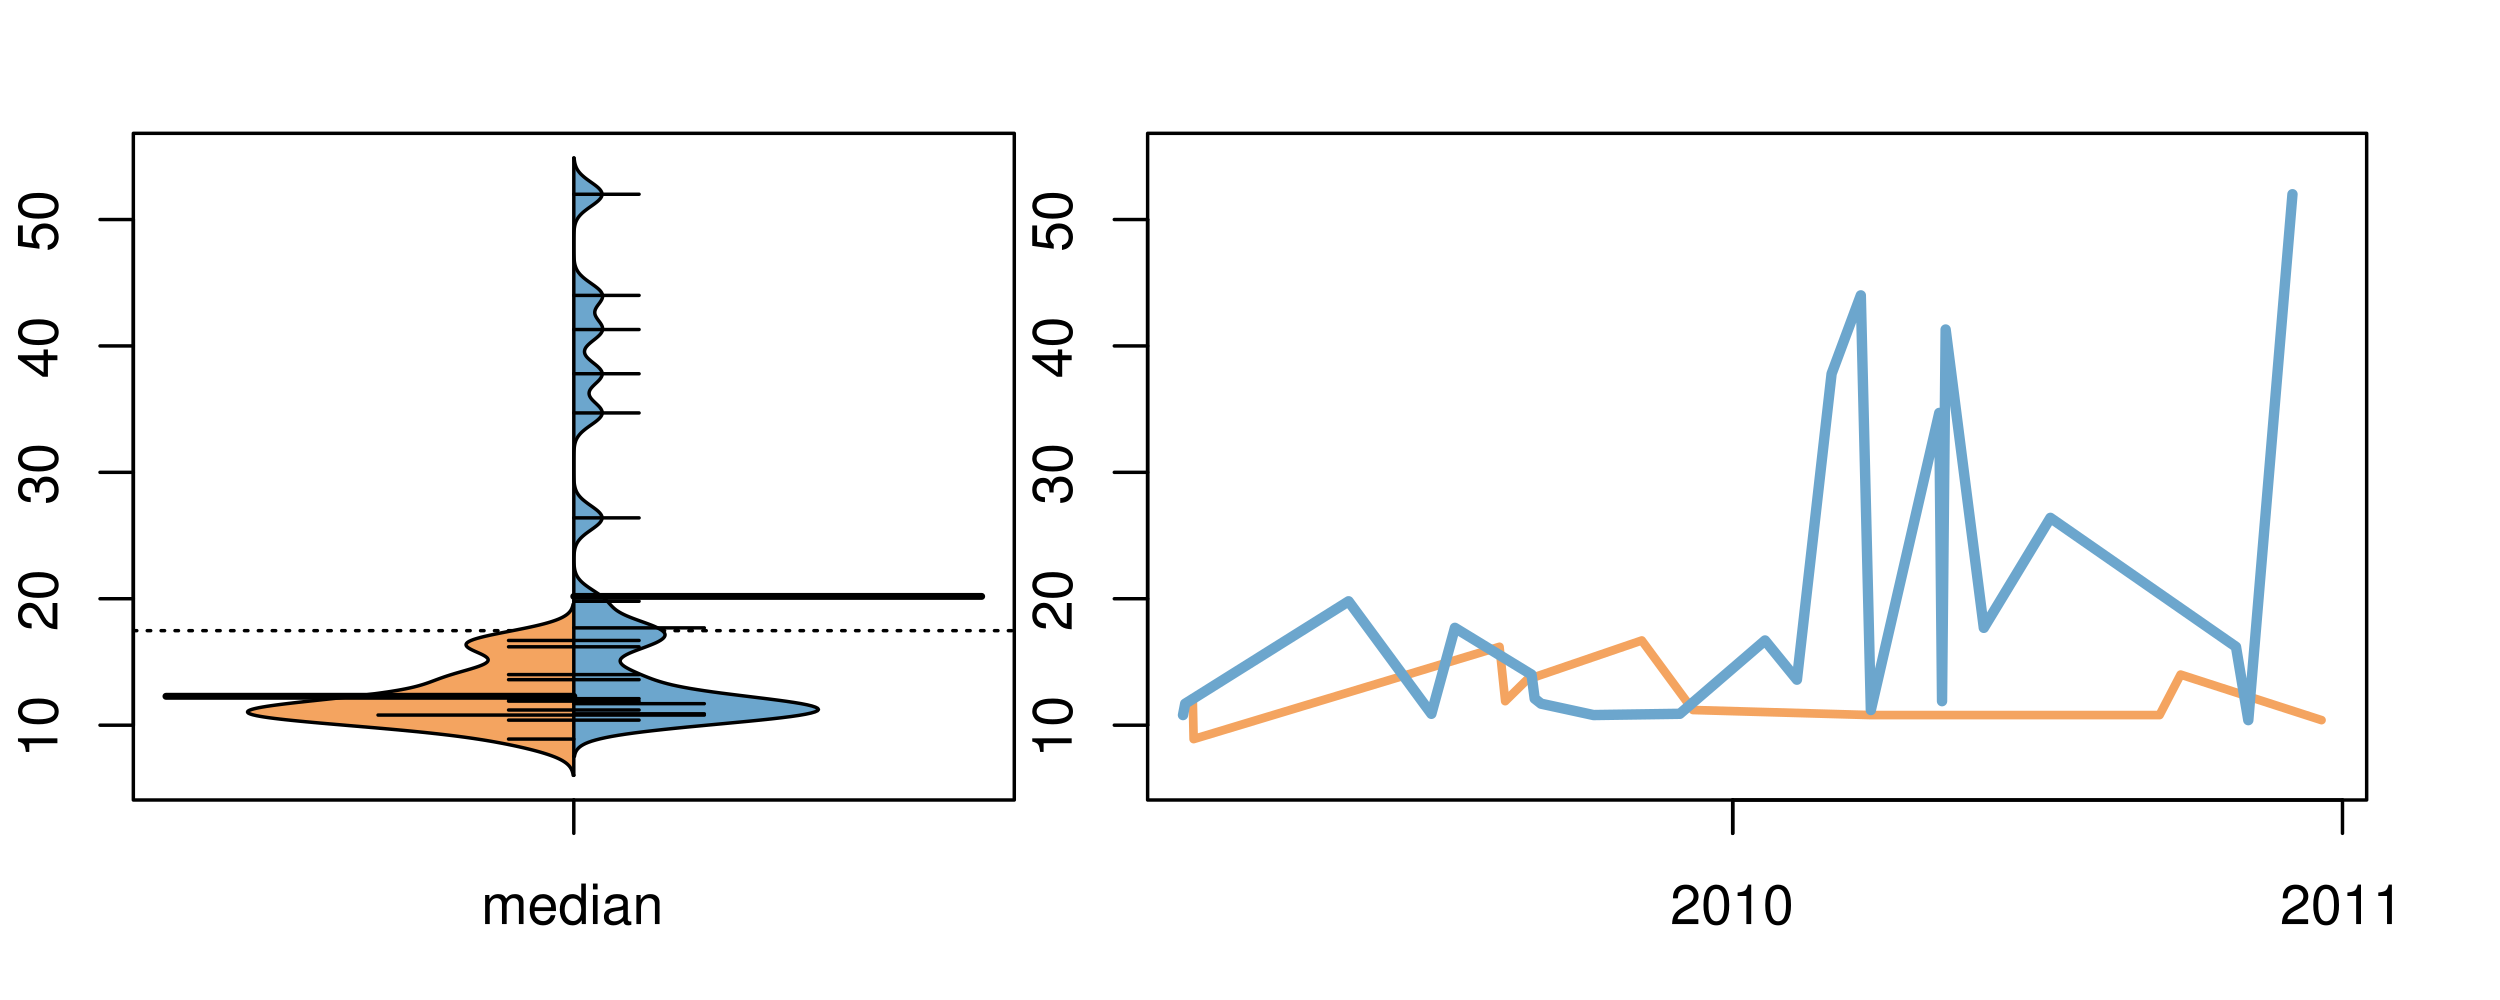 <?xml version="1.0" encoding="UTF-8"?>
<svg xmlns="http://www.w3.org/2000/svg" xmlns:xlink="http://www.w3.org/1999/xlink" width="540pt" height="216pt" viewBox="0 0 540 216" version="1.1">
<defs>
<g>
<symbol overflow="visible" id="glyph0-0">
<path style="stroke:none;" d="M -6.062 -3.109 L 0 -3.109 L 0 -4.156 L -8.516 -4.156 L -8.516 -3.469 C -7.203 -3.094 -7.016 -2.859 -6.812 -1.219 L -6.062 -1.219 Z M -6.062 -3.109 "/>
</symbol>
<symbol overflow="visible" id="glyph0-1">
<path style="stroke:none;" d="M -8.516 -3.297 C -8.516 -2.516 -8.156 -1.781 -7.578 -1.344 C -6.828 -0.797 -5.688 -0.516 -4.109 -0.516 C -1.25 -0.516 0.281 -1.469 0.281 -3.297 C 0.281 -5.094 -1.25 -6.078 -4.047 -6.078 C -5.703 -6.078 -6.797 -5.812 -7.578 -5.25 C -8.172 -4.812 -8.516 -4.109 -8.516 -3.297 Z M -7.578 -3.297 C -7.578 -4.438 -6.422 -5 -4.141 -5 C -1.734 -5 -0.594 -4.453 -0.594 -3.281 C -0.594 -2.156 -1.781 -1.594 -4.109 -1.594 C -6.438 -1.594 -7.578 -2.156 -7.578 -3.297 Z M -7.578 -3.297 "/>
</symbol>
<symbol overflow="visible" id="glyph0-2">
<path style="stroke:none;" d="M -1.047 -6.078 L -1.047 -1.594 C -1.734 -1.703 -2.188 -2.094 -2.797 -3.125 L -3.438 -4.328 C -4.094 -5.516 -4.969 -6.125 -6.016 -6.125 C -6.719 -6.125 -7.375 -5.844 -7.844 -5.344 C -8.297 -4.844 -8.516 -4.219 -8.516 -3.406 C -8.516 -2.328 -8.125 -1.531 -7.406 -1.062 C -6.953 -0.75 -6.422 -0.625 -5.562 -0.594 L -5.562 -1.656 C -6.125 -1.688 -6.484 -1.766 -6.75 -1.906 C -7.266 -2.188 -7.578 -2.734 -7.578 -3.375 C -7.578 -4.328 -6.906 -5.047 -5.984 -5.047 C -5.312 -5.047 -4.734 -4.656 -4.312 -3.906 L -3.688 -2.797 C -2.672 -1.016 -1.875 -0.5 0 -0.406 L 0 -6.078 Z M -1.047 -6.078 "/>
</symbol>
<symbol overflow="visible" id="glyph0-3">
<path style="stroke:none;" d="M -3.906 -2.656 L -3.906 -3.234 C -3.906 -4.391 -3.391 -4.984 -2.359 -4.984 C -1.297 -4.984 -0.656 -4.328 -0.656 -3.234 C -0.656 -2.078 -1.234 -1.516 -2.469 -1.438 L -2.469 -0.391 C -1.781 -0.438 -1.344 -0.547 -0.953 -0.75 C -0.141 -1.188 0.281 -2.031 0.281 -3.188 C 0.281 -4.938 -0.766 -6.078 -2.375 -6.078 C -3.453 -6.078 -4.062 -5.656 -4.406 -4.625 C -4.719 -5.422 -5.312 -5.812 -6.172 -5.812 C -7.625 -5.812 -8.516 -4.844 -8.516 -3.234 C -8.516 -1.516 -7.578 -0.594 -5.766 -0.562 L -5.766 -1.625 C -6.281 -1.625 -6.562 -1.688 -6.828 -1.812 C -7.297 -2.047 -7.578 -2.578 -7.578 -3.234 C -7.578 -4.172 -7.031 -4.734 -6.125 -4.734 C -5.531 -4.734 -5.172 -4.531 -4.984 -4.062 C -4.859 -3.766 -4.812 -3.391 -4.797 -2.656 Z M -3.906 -2.656 "/>
</symbol>
<symbol overflow="visible" id="glyph0-4">
<path style="stroke:none;" d="M -2.047 -3.922 L 0 -3.922 L 0 -4.984 L -2.047 -4.984 L -2.047 -6.234 L -2.984 -6.234 L -2.984 -4.984 L -8.516 -4.984 L -8.516 -4.203 L -3.156 -0.344 L -2.047 -0.344 Z M -2.984 -3.922 L -2.984 -1.266 L -6.703 -3.922 Z M -2.984 -3.922 "/>
</symbol>
<symbol overflow="visible" id="glyph0-5">
<path style="stroke:none;" d="M -8.516 -5.719 L -8.516 -1.312 L -3.875 -0.688 L -3.875 -1.656 C -4.469 -2.141 -4.672 -2.562 -4.672 -3.219 C -4.672 -4.359 -3.891 -5.078 -2.625 -5.078 C -1.406 -5.078 -0.656 -4.375 -0.656 -3.219 C -0.656 -2.297 -1.125 -1.734 -2.094 -1.469 L -2.094 -0.422 C -1.391 -0.562 -1.062 -0.688 -0.75 -0.938 C -0.094 -1.422 0.281 -2.281 0.281 -3.234 C 0.281 -4.953 -0.969 -6.156 -2.766 -6.156 C -4.453 -6.156 -5.609 -5.047 -5.609 -3.406 C -5.609 -2.812 -5.453 -2.328 -5.094 -1.844 L -7.469 -2.172 L -7.469 -5.719 Z M -8.516 -5.719 "/>
</symbol>
<symbol overflow="visible" id="glyph0-6">
<path style="stroke:none;" d="M -8.75 -5.938 L -8.75 -4.938 L -5.5 -4.938 C -6.125 -4.531 -6.469 -3.859 -6.469 -3.016 C -6.469 -1.375 -5.156 -0.312 -3.156 -0.312 C -1.031 -0.312 0.281 -1.359 0.281 -3.047 C 0.281 -3.906 -0.047 -4.516 -0.828 -5.047 L 0 -5.047 L 0 -5.938 Z M -5.531 -3.188 C -5.531 -4.266 -4.578 -4.938 -3.078 -4.938 C -1.625 -4.938 -0.656 -4.25 -0.656 -3.188 C -0.656 -2.094 -1.625 -1.359 -3.094 -1.359 C -4.562 -1.359 -5.531 -2.094 -5.531 -3.188 Z M -5.531 -3.188 "/>
</symbol>
<symbol overflow="visible" id="glyph0-7">
<path style="stroke:none;" d="M -6.281 -3.094 L -6.281 -2.047 L -7.266 -2.047 C -7.688 -2.047 -7.906 -2.297 -7.906 -2.75 C -7.906 -2.828 -7.906 -2.875 -7.891 -3.094 L -8.719 -3.094 C -8.766 -2.875 -8.781 -2.734 -8.781 -2.531 C -8.781 -1.609 -8.25 -1.062 -7.359 -1.062 L -6.281 -1.062 L -6.281 -0.219 L -5.469 -0.219 L -5.469 -1.062 L 0 -1.062 L 0 -2.047 L -5.469 -2.047 L -5.469 -3.094 Z M -6.281 -3.094 "/>
</symbol>
<symbol overflow="visible" id="glyph0-8">
<path style="stroke:none;" d="M 1.516 -6.938 L 1.516 0.266 L 2.109 0.266 L 2.109 -6.938 Z M 1.516 -6.938 "/>
</symbol>
<symbol overflow="visible" id="glyph0-9">
<path style="stroke:none;" d="M -6.469 -3.266 C -6.469 -1.5 -5.203 -0.438 -3.094 -0.438 C -0.984 -0.438 0.281 -1.484 0.281 -3.281 C 0.281 -5.047 -0.984 -6.125 -3.047 -6.125 C -5.219 -6.125 -6.469 -5.078 -6.469 -3.266 Z M -5.547 -3.281 C -5.547 -4.406 -4.625 -5.078 -3.062 -5.078 C -1.578 -5.078 -0.641 -4.375 -0.641 -3.281 C -0.641 -2.156 -1.578 -1.469 -3.094 -1.469 C -4.609 -1.469 -5.547 -2.156 -5.547 -3.281 Z M -5.547 -3.281 "/>
</symbol>
<symbol overflow="visible" id="glyph0-10">
<path style="stroke:none;" d="M -8.75 -1.828 L -8.75 -0.812 L 0 -0.812 L 0 -1.828 Z M -8.75 -1.828 "/>
</symbol>
<symbol overflow="visible" id="glyph0-11">
<path style="stroke:none;" d="M -1.25 -2.297 L -1.25 -1.047 L 0 -1.047 L 0 -2.297 Z M -1.25 -2.297 "/>
</symbol>
<symbol overflow="visible" id="glyph0-12">
<path style="stroke:none;" d="M 0 -3.422 L -6.281 -5.828 L -6.281 -4.703 L -1.188 -2.922 L -6.281 -1.25 L -6.281 -0.125 L 0 -2.328 Z M 0 -3.422 "/>
</symbol>
<symbol overflow="visible" id="glyph0-13">
<path style="stroke:none;" d="M -0.594 -6.422 C -0.562 -6.312 -0.562 -6.266 -0.562 -6.203 C -0.562 -5.859 -0.75 -5.656 -1.062 -5.656 L -4.75 -5.656 C -5.875 -5.656 -6.469 -4.844 -6.469 -3.297 C -6.469 -2.391 -6.203 -1.625 -5.734 -1.219 C -5.406 -0.922 -5.047 -0.797 -4.422 -0.781 L -4.422 -1.781 C -5.203 -1.875 -5.547 -2.328 -5.547 -3.266 C -5.547 -4.156 -5.203 -4.672 -4.609 -4.672 L -4.344 -4.672 C -3.922 -4.672 -3.75 -4.422 -3.641 -3.625 C -3.469 -2.203 -3.422 -1.984 -3.266 -1.609 C -2.969 -0.875 -2.406 -0.5 -1.578 -0.5 C -0.438 -0.5 0.281 -1.297 0.281 -2.562 C 0.281 -3.359 0 -4 -0.641 -4.703 C -0.016 -4.781 0.281 -5.094 0.281 -5.734 C 0.281 -5.938 0.25 -6.094 0.172 -6.422 Z M -1.984 -4.672 C -1.641 -4.672 -1.438 -4.578 -1.156 -4.266 C -0.797 -3.859 -0.594 -3.375 -0.594 -2.781 C -0.594 -2 -0.969 -1.547 -1.609 -1.547 C -2.266 -1.547 -2.609 -1.984 -2.766 -3.062 C -2.906 -4.109 -2.953 -4.328 -3.109 -4.672 Z M -1.984 -4.672 "/>
</symbol>
<symbol overflow="visible" id="glyph0-14">
<path style="stroke:none;" d="M 0 -5.781 L -6.281 -5.781 L -6.281 -4.781 L -2.719 -4.781 C -1.438 -4.781 -0.594 -4.109 -0.594 -3.078 C -0.594 -2.281 -1.078 -1.781 -1.844 -1.781 L -6.281 -1.781 L -6.281 -0.781 L -1.438 -0.781 C -0.391 -0.781 0.281 -1.562 0.281 -2.781 C 0.281 -3.703 -0.047 -4.297 -0.875 -4.891 L 0 -4.891 Z M 0 -5.781 "/>
</symbol>
<symbol overflow="visible" id="glyph0-15">
<path style="stroke:none;" d="M -2.812 -6.156 C -3.766 -6.156 -4.344 -6.078 -4.812 -5.906 C -5.844 -5.5 -6.469 -4.531 -6.469 -3.359 C -6.469 -1.609 -5.125 -0.484 -3.062 -0.484 C -1 -0.484 0.281 -1.578 0.281 -3.344 C 0.281 -4.781 -0.547 -5.766 -1.906 -6.031 L -1.906 -5.016 C -1.078 -4.734 -0.641 -4.172 -0.641 -3.375 C -0.641 -2.734 -0.938 -2.203 -1.469 -1.859 C -1.828 -1.625 -2.188 -1.531 -2.812 -1.531 Z M -3.625 -1.547 C -4.781 -1.625 -5.547 -2.344 -5.547 -3.344 C -5.547 -4.328 -4.734 -5.094 -3.703 -5.094 C -3.672 -5.094 -3.641 -5.094 -3.625 -5.078 Z M -3.625 -1.547 "/>
</symbol>
<symbol overflow="visible" id="glyph1-0">
<path style="stroke:none;" d="M 0.844 -6.281 L 0.844 0 L 1.844 0 L 1.844 -3.953 C 1.844 -4.859 2.516 -5.594 3.328 -5.594 C 4.062 -5.594 4.484 -5.141 4.484 -4.328 L 4.484 0 L 5.5 0 L 5.5 -3.953 C 5.5 -4.859 6.156 -5.594 6.969 -5.594 C 7.703 -5.594 8.141 -5.125 8.141 -4.328 L 8.141 0 L 9.141 0 L 9.141 -4.719 C 9.141 -5.844 8.5 -6.469 7.312 -6.469 C 6.484 -6.469 5.969 -6.219 5.391 -5.516 C 5.016 -6.188 4.516 -6.469 3.703 -6.469 C 2.859 -6.469 2.297 -6.156 1.766 -5.406 L 1.766 -6.281 Z M 0.844 -6.281 "/>
</symbol>
<symbol overflow="visible" id="glyph1-1">
<path style="stroke:none;" d="M 6.156 -2.812 C 6.156 -3.766 6.078 -4.344 5.906 -4.812 C 5.5 -5.844 4.531 -6.469 3.359 -6.469 C 1.609 -6.469 0.484 -5.125 0.484 -3.062 C 0.484 -1 1.578 0.281 3.344 0.281 C 4.781 0.281 5.766 -0.547 6.031 -1.906 L 5.016 -1.906 C 4.734 -1.078 4.172 -0.641 3.375 -0.641 C 2.734 -0.641 2.203 -0.938 1.859 -1.469 C 1.625 -1.828 1.531 -2.188 1.531 -2.812 Z M 1.547 -3.625 C 1.625 -4.781 2.344 -5.547 3.344 -5.547 C 4.328 -5.547 5.094 -4.734 5.094 -3.703 C 5.094 -3.672 5.094 -3.641 5.078 -3.625 Z M 1.547 -3.625 "/>
</symbol>
<symbol overflow="visible" id="glyph1-2">
<path style="stroke:none;" d="M 5.938 -8.75 L 4.938 -8.75 L 4.938 -5.5 C 4.531 -6.125 3.859 -6.469 3.016 -6.469 C 1.375 -6.469 0.312 -5.156 0.312 -3.156 C 0.312 -1.031 1.359 0.281 3.047 0.281 C 3.906 0.281 4.516 -0.047 5.047 -0.828 L 5.047 0 L 5.938 0 Z M 3.188 -5.531 C 4.266 -5.531 4.938 -4.578 4.938 -3.078 C 4.938 -1.625 4.25 -0.656 3.188 -0.656 C 2.094 -0.656 1.359 -1.625 1.359 -3.094 C 1.359 -4.562 2.094 -5.531 3.188 -5.531 Z M 3.188 -5.531 "/>
</symbol>
<symbol overflow="visible" id="glyph1-3">
<path style="stroke:none;" d="M 1.797 -6.281 L 0.797 -6.281 L 0.797 0 L 1.797 0 Z M 1.797 -8.75 L 0.797 -8.75 L 0.797 -7.484 L 1.797 -7.484 Z M 1.797 -8.75 "/>
</symbol>
<symbol overflow="visible" id="glyph1-4">
<path style="stroke:none;" d="M 6.422 -0.594 C 6.312 -0.562 6.266 -0.562 6.203 -0.562 C 5.859 -0.562 5.656 -0.75 5.656 -1.062 L 5.656 -4.75 C 5.656 -5.875 4.844 -6.469 3.297 -6.469 C 2.391 -6.469 1.625 -6.203 1.219 -5.734 C 0.922 -5.406 0.797 -5.047 0.781 -4.422 L 1.781 -4.422 C 1.875 -5.203 2.328 -5.547 3.266 -5.547 C 4.156 -5.547 4.672 -5.203 4.672 -4.609 L 4.672 -4.344 C 4.672 -3.922 4.422 -3.75 3.625 -3.641 C 2.203 -3.469 1.984 -3.422 1.609 -3.266 C 0.875 -2.969 0.5 -2.406 0.5 -1.578 C 0.5 -0.438 1.297 0.281 2.562 0.281 C 3.359 0.281 4 0 4.703 -0.641 C 4.781 -0.016 5.094 0.281 5.734 0.281 C 5.938 0.281 6.094 0.25 6.422 0.172 Z M 4.672 -1.984 C 4.672 -1.641 4.578 -1.438 4.266 -1.156 C 3.859 -0.797 3.375 -0.594 2.781 -0.594 C 2 -0.594 1.547 -0.969 1.547 -1.609 C 1.547 -2.266 1.984 -2.609 3.062 -2.766 C 4.109 -2.906 4.328 -2.953 4.672 -3.109 Z M 4.672 -1.984 "/>
</symbol>
<symbol overflow="visible" id="glyph1-5">
<path style="stroke:none;" d="M 0.844 -6.281 L 0.844 0 L 1.844 0 L 1.844 -3.469 C 1.844 -4.75 2.516 -5.594 3.547 -5.594 C 4.344 -5.594 4.844 -5.109 4.844 -4.359 L 4.844 0 L 5.844 0 L 5.844 -4.75 C 5.844 -5.797 5.062 -6.469 3.859 -6.469 C 2.922 -6.469 2.312 -6.109 1.766 -5.234 L 1.766 -6.281 Z M 0.844 -6.281 "/>
</symbol>
<symbol overflow="visible" id="glyph1-6">
<path style="stroke:none;" d="M 6.078 -1.047 L 1.594 -1.047 C 1.703 -1.734 2.094 -2.188 3.125 -2.797 L 4.328 -3.438 C 5.516 -4.094 6.125 -4.969 6.125 -6.016 C 6.125 -6.719 5.844 -7.375 5.344 -7.844 C 4.844 -8.297 4.219 -8.516 3.406 -8.516 C 2.328 -8.516 1.531 -8.125 1.062 -7.406 C 0.75 -6.953 0.625 -6.422 0.594 -5.562 L 1.656 -5.562 C 1.688 -6.125 1.766 -6.484 1.906 -6.75 C 2.188 -7.266 2.734 -7.578 3.375 -7.578 C 4.328 -7.578 5.047 -6.906 5.047 -5.984 C 5.047 -5.312 4.656 -4.734 3.906 -4.312 L 2.797 -3.688 C 1.016 -2.672 0.5 -1.875 0.406 0 L 6.078 0 Z M 6.078 -1.047 "/>
</symbol>
<symbol overflow="visible" id="glyph1-7">
<path style="stroke:none;" d="M 3.297 -8.516 C 2.516 -8.516 1.781 -8.156 1.344 -7.578 C 0.797 -6.828 0.516 -5.688 0.516 -4.109 C 0.516 -1.25 1.469 0.281 3.297 0.281 C 5.094 0.281 6.078 -1.25 6.078 -4.047 C 6.078 -5.703 5.812 -6.797 5.25 -7.578 C 4.812 -8.172 4.109 -8.516 3.297 -8.516 Z M 3.297 -7.578 C 4.438 -7.578 5 -6.422 5 -4.141 C 5 -1.734 4.453 -0.594 3.281 -0.594 C 2.156 -0.594 1.594 -1.781 1.594 -4.109 C 1.594 -6.438 2.156 -7.578 3.297 -7.578 Z M 3.297 -7.578 "/>
</symbol>
<symbol overflow="visible" id="glyph1-8">
<path style="stroke:none;" d="M 3.109 -6.062 L 3.109 0 L 4.156 0 L 4.156 -8.516 L 3.469 -8.516 C 3.094 -7.203 2.859 -7.016 1.219 -6.812 L 1.219 -6.062 Z M 3.109 -6.062 "/>
</symbol>
</g>
<clipPath id="clip1">
  <path d="M 28.801 28.801 L 220.086 28.801 L 220.086 173.801 L 28.801 173.801 Z M 28.801 28.801 "/>
</clipPath>
<clipPath id="clip2">
  <path d="M 247.887 28.801 L 512.199 28.801 L 512.199 173.801 L 247.887 173.801 Z M 247.887 28.801 "/>
</clipPath>
<clipPath id="clip3">
  <path d="M 233.484 14.398 L 526.598 14.398 L 526.598 188.199 L 233.484 188.199 Z M 233.484 14.398 "/>
</clipPath>
<clipPath id="clip4">
  <path d="M 247.887 28.801 L 512.199 28.801 L 512.199 173.801 L 247.887 173.801 Z M 247.887 28.801 "/>
</clipPath>
</defs>
<g id="surface276">
<path style="fill:none;stroke-width:0.75;stroke-linecap:round;stroke-linejoin:round;stroke:rgb(0%,0%,0%);stroke-opacity:1;stroke-miterlimit:10;" d="M 28.801 172.801 L 219.086 172.801 L 219.086 28.801 L 28.801 28.801 L 28.801 172.801 "/>
<path style="fill:none;stroke-width:0.75;stroke-linecap:round;stroke-linejoin:round;stroke:rgb(0%,0%,0%);stroke-opacity:1;stroke-miterlimit:10;" d="M 28.801 156.637 L 28.801 47.418 "/>
<path style="fill:none;stroke-width:0.75;stroke-linecap:round;stroke-linejoin:round;stroke:rgb(0%,0%,0%);stroke-opacity:1;stroke-miterlimit:10;" d="M 28.801 156.637 L 21.602 156.637 "/>
<path style="fill:none;stroke-width:0.75;stroke-linecap:round;stroke-linejoin:round;stroke:rgb(0%,0%,0%);stroke-opacity:1;stroke-miterlimit:10;" d="M 28.801 129.332 L 21.602 129.332 "/>
<path style="fill:none;stroke-width:0.75;stroke-linecap:round;stroke-linejoin:round;stroke:rgb(0%,0%,0%);stroke-opacity:1;stroke-miterlimit:10;" d="M 28.801 102.027 L 21.602 102.027 "/>
<path style="fill:none;stroke-width:0.75;stroke-linecap:round;stroke-linejoin:round;stroke:rgb(0%,0%,0%);stroke-opacity:1;stroke-miterlimit:10;" d="M 28.801 74.723 L 21.602 74.723 "/>
<path style="fill:none;stroke-width:0.75;stroke-linecap:round;stroke-linejoin:round;stroke:rgb(0%,0%,0%);stroke-opacity:1;stroke-miterlimit:10;" d="M 28.801 47.418 L 21.602 47.418 "/>
<g style="fill:rgb(0%,0%,0%);fill-opacity:1;">
  <use xlink:href="#glyph0-0" x="12.396" y="163.637"/>
  <use xlink:href="#glyph0-1" x="12.396" y="156.965"/>
</g>
<g style="fill:rgb(0%,0%,0%);fill-opacity:1;">
  <use xlink:href="#glyph0-2" x="12.396" y="136.332"/>
  <use xlink:href="#glyph0-1" x="12.396" y="129.66"/>
</g>
<g style="fill:rgb(0%,0%,0%);fill-opacity:1;">
  <use xlink:href="#glyph0-3" x="12.396" y="109.027"/>
  <use xlink:href="#glyph0-1" x="12.396" y="102.355"/>
</g>
<g style="fill:rgb(0%,0%,0%);fill-opacity:1;">
  <use xlink:href="#glyph0-4" x="12.396" y="81.723"/>
  <use xlink:href="#glyph0-1" x="12.396" y="75.051"/>
</g>
<g style="fill:rgb(0%,0%,0%);fill-opacity:1;">
  <use xlink:href="#glyph0-5" x="12.396" y="54.418"/>
  <use xlink:href="#glyph0-1" x="12.396" y="47.746"/>
</g>
<path style="fill:none;stroke-width:0.75;stroke-linecap:round;stroke-linejoin:round;stroke:rgb(0%,0%,0%);stroke-opacity:1;stroke-miterlimit:10;" d="M 123.941 172.801 L 123.941 172.801 "/>
<path style="fill:none;stroke-width:0.75;stroke-linecap:round;stroke-linejoin:round;stroke:rgb(0%,0%,0%);stroke-opacity:1;stroke-miterlimit:10;" d="M 123.941 172.801 L 123.941 180 "/>
<g style="fill:rgb(0%,0%,0%);fill-opacity:1;">
  <use xlink:href="#glyph1-0" x="103.941" y="199.596"/>
  <use xlink:href="#glyph1-1" x="113.938" y="199.596"/>
  <use xlink:href="#glyph1-2" x="120.609" y="199.596"/>
  <use xlink:href="#glyph1-3" x="127.281" y="199.596"/>
  <use xlink:href="#glyph1-4" x="129.945" y="199.596"/>
  <use xlink:href="#glyph1-5" x="136.617" y="199.596"/>
</g>
<g clip-path="url(#clip1)" clip-rule="nonzero">
<path style="fill:none;stroke-width:0.75;stroke-linecap:round;stroke-linejoin:round;stroke:rgb(0%,0%,0%);stroke-opacity:1;stroke-dasharray:0.75,2.25;stroke-miterlimit:10;" d="M 28.801 136.223 L 219.086 136.223 "/>
<path style=" stroke:none;fill-rule:nonzero;fill:rgb(95.686%,64.314%,37.647%);fill-opacity:1;" d="M 123.941 130.52 L 123.789 130.52 L 123.773 130.59 L 123.758 130.664 L 123.742 130.734 L 123.727 130.809 L 123.707 130.883 L 123.688 130.953 L 123.664 131.027 L 123.641 131.098 L 123.617 131.172 L 123.59 131.242 L 123.562 131.316 L 123.531 131.387 L 123.5 131.461 L 123.465 131.531 L 123.43 131.605 L 123.391 131.676 L 123.348 131.75 L 123.305 131.82 L 123.254 131.895 L 123.207 131.965 L 123.152 132.039 L 123.094 132.109 L 123.035 132.184 L 122.969 132.254 L 122.902 132.328 L 122.758 132.473 L 122.676 132.543 L 122.594 132.617 L 122.504 132.688 L 122.414 132.762 L 122.312 132.832 L 122.211 132.906 L 122.102 132.977 L 121.988 133.051 L 121.871 133.121 L 121.746 133.195 L 121.613 133.266 L 121.477 133.34 L 121.188 133.484 L 121.031 133.555 L 120.871 133.629 L 120.703 133.699 L 120.527 133.773 L 120.344 133.844 L 120.156 133.918 L 119.961 133.988 L 119.758 134.062 L 119.547 134.133 L 119.332 134.207 L 119.105 134.277 L 118.875 134.352 L 118.637 134.422 L 118.391 134.496 L 118.137 134.57 L 117.875 134.641 L 117.609 134.715 L 117.336 134.785 L 117.051 134.859 L 116.766 134.93 L 116.469 135.004 L 116.168 135.074 L 115.859 135.148 L 115.547 135.219 L 115.227 135.293 L 114.902 135.363 L 114.566 135.438 L 114.23 135.508 L 113.891 135.582 L 113.543 135.652 L 113.195 135.727 L 112.84 135.797 L 112.484 135.871 L 112.125 135.941 L 111.762 136.016 L 111.395 136.086 L 111.027 136.16 L 110.66 136.23 L 110.289 136.305 L 109.922 136.375 L 109.551 136.449 L 109.184 136.52 L 108.816 136.594 L 108.449 136.664 L 108.086 136.738 L 107.727 136.809 L 107.371 136.883 L 107.016 136.953 L 106.668 137.027 L 106.328 137.098 L 105.988 137.172 L 105.66 137.242 L 105.336 137.316 L 105.016 137.387 L 104.707 137.461 L 104.406 137.531 L 104.113 137.605 L 103.832 137.676 L 103.559 137.75 L 103.297 137.82 L 103.047 137.895 L 102.805 137.965 L 102.578 138.039 L 102.359 138.109 L 102.152 138.184 L 101.965 138.258 L 101.781 138.328 L 101.613 138.402 L 101.465 138.473 L 101.32 138.547 L 101.195 138.617 L 101.086 138.691 L 100.98 138.762 L 100.898 138.836 L 100.828 138.906 L 100.766 138.98 L 100.723 139.051 L 100.691 139.125 L 100.672 139.195 L 100.668 139.27 L 100.676 139.34 L 100.695 139.414 L 100.73 139.484 L 100.77 139.559 L 100.828 139.629 L 100.895 139.703 L 100.969 139.773 L 101.059 139.848 L 101.152 139.918 L 101.258 139.992 L 101.371 140.062 L 101.492 140.137 L 101.621 140.207 L 101.758 140.281 L 102.047 140.426 L 102.195 140.496 L 102.352 140.57 L 102.508 140.641 L 102.668 140.715 L 102.828 140.785 L 102.992 140.859 L 103.152 140.93 L 103.316 141.004 L 103.477 141.074 L 103.637 141.148 L 103.793 141.219 L 103.945 141.293 L 104.094 141.363 L 104.234 141.438 L 104.375 141.508 L 104.508 141.582 L 104.633 141.652 L 104.75 141.727 L 104.859 141.797 L 104.961 141.871 L 105.055 141.945 L 105.141 142.016 L 105.215 142.09 L 105.281 142.16 L 105.332 142.234 L 105.375 142.305 L 105.41 142.379 L 105.43 142.449 L 105.441 142.523 L 105.441 142.594 L 105.426 142.668 L 105.398 142.738 L 105.363 142.812 L 105.312 142.883 L 105.254 142.957 L 105.184 143.027 L 105.098 143.102 L 105.004 143.172 L 104.898 143.246 L 104.781 143.316 L 104.656 143.391 L 104.367 143.535 L 104.211 143.605 L 104.039 143.68 L 103.867 143.75 L 103.68 143.824 L 103.488 143.895 L 103.289 143.969 L 103.082 144.039 L 102.867 144.113 L 102.648 144.184 L 102.422 144.258 L 102.191 144.328 L 101.957 144.402 L 101.719 144.473 L 101.477 144.547 L 101.23 144.617 L 100.984 144.691 L 100.734 144.762 L 100.484 144.836 L 100.23 144.906 L 99.98 144.98 L 99.727 145.051 L 99.477 145.125 L 99.227 145.195 L 98.977 145.27 L 98.727 145.34 L 98.48 145.414 L 98.238 145.484 L 97.996 145.559 L 97.758 145.633 L 97.523 145.703 L 97.289 145.777 L 97.059 145.848 L 96.832 145.922 L 96.609 145.992 L 96.391 146.066 L 96.172 146.137 L 95.961 146.211 L 95.75 146.281 L 95.543 146.355 L 95.336 146.426 L 95.137 146.5 L 94.934 146.57 L 94.738 146.645 L 94.543 146.715 L 94.348 146.789 L 94.152 146.859 L 93.961 146.934 L 93.766 147.004 L 93.574 147.078 L 93.379 147.148 L 93.184 147.223 L 92.988 147.293 L 92.789 147.367 L 92.586 147.438 L 92.379 147.512 L 92.172 147.582 L 91.957 147.656 L 91.734 147.727 L 91.512 147.801 L 91.281 147.871 L 91.043 147.945 L 90.797 148.016 L 90.543 148.09 L 90.281 148.16 L 90.012 148.234 L 89.73 148.305 L 89.441 148.379 L 89.141 148.449 L 88.828 148.523 L 88.512 148.594 L 88.172 148.668 L 87.828 148.738 L 87.473 148.812 L 87.098 148.883 L 86.719 148.957 L 86.32 149.027 L 85.91 149.102 L 85.488 149.172 L 85.051 149.246 L 84.602 149.32 L 84.141 149.391 L 83.664 149.465 L 83.172 149.535 L 82.672 149.609 L 82.152 149.68 L 81.625 149.754 L 81.086 149.824 L 80.531 149.898 L 79.969 149.969 L 79.391 150.043 L 78.801 150.113 L 78.203 150.188 L 77.594 150.258 L 76.973 150.332 L 76.348 150.402 L 75.711 150.477 L 75.066 150.547 L 74.418 150.621 L 73.762 150.691 L 73.102 150.766 L 72.434 150.836 L 71.762 150.91 L 71.09 150.98 L 70.414 151.055 L 69.738 151.125 L 69.062 151.199 L 68.391 151.27 L 67.719 151.344 L 67.047 151.414 L 66.383 151.488 L 65.723 151.559 L 65.066 151.633 L 64.422 151.703 L 63.781 151.777 L 63.152 151.848 L 62.535 151.922 L 61.926 151.992 L 61.332 152.066 L 60.754 152.137 L 60.184 152.211 L 59.641 152.281 L 59.105 152.355 L 58.59 152.426 L 58.098 152.5 L 57.621 152.57 L 57.168 152.645 L 56.738 152.715 L 56.328 152.789 L 55.945 152.859 L 55.59 152.934 L 55.25 153.008 L 54.949 153.078 L 54.668 153.152 L 54.41 153.223 L 54.195 153.297 L 53.996 153.367 L 53.832 153.441 L 53.703 153.512 L 53.59 153.586 L 53.523 153.656 L 53.484 153.73 L 53.465 153.801 L 53.5 153.875 L 53.551 153.945 L 53.633 154.02 L 53.762 154.09 L 53.91 154.164 L 54.09 154.234 L 54.312 154.309 L 54.551 154.379 L 54.836 154.453 L 55.145 154.523 L 55.477 154.598 L 55.855 154.668 L 56.254 154.742 L 56.68 154.812 L 57.141 154.887 L 57.625 154.957 L 58.133 155.031 L 58.676 155.102 L 59.234 155.176 L 59.824 155.246 L 60.438 155.32 L 61.066 155.391 L 61.723 155.465 L 62.398 155.535 L 63.09 155.609 L 63.809 155.68 L 64.535 155.754 L 65.281 155.824 L 66.043 155.898 L 66.812 155.969 L 67.602 156.043 L 68.398 156.113 L 69.203 156.188 L 70.023 156.258 L 70.848 156.332 L 71.676 156.402 L 72.512 156.477 L 73.352 156.547 L 75.039 156.695 L 75.887 156.766 L 76.734 156.84 L 77.578 156.91 L 78.422 156.984 L 79.262 157.055 L 80.098 157.129 L 80.93 157.199 L 81.754 157.273 L 82.574 157.344 L 83.387 157.418 L 84.191 157.488 L 84.988 157.562 L 85.777 157.633 L 86.555 157.707 L 87.324 157.777 L 88.082 157.852 L 88.828 157.922 L 89.566 157.996 L 90.289 158.066 L 91.004 158.141 L 91.707 158.211 L 92.395 158.285 L 93.07 158.355 L 93.738 158.43 L 94.391 158.5 L 95.031 158.574 L 95.66 158.645 L 96.273 158.719 L 96.883 158.789 L 97.473 158.863 L 98.051 158.934 L 98.625 159.008 L 99.18 159.078 L 99.727 159.152 L 100.262 159.223 L 100.785 159.297 L 101.301 159.367 L 101.805 159.441 L 102.297 159.512 L 102.781 159.586 L 103.254 159.656 L 103.719 159.73 L 104.176 159.801 L 104.625 159.875 L 105.062 159.945 L 105.496 160.02 L 105.918 160.09 L 106.336 160.164 L 106.746 160.234 L 107.148 160.309 L 107.543 160.383 L 107.934 160.453 L 108.316 160.527 L 108.695 160.598 L 109.066 160.672 L 109.43 160.742 L 109.793 160.816 L 110.145 160.887 L 110.496 160.961 L 110.84 161.031 L 111.18 161.105 L 111.516 161.176 L 111.848 161.25 L 112.172 161.32 L 112.492 161.395 L 112.809 161.465 L 113.121 161.539 L 113.43 161.609 L 113.73 161.684 L 114.027 161.754 L 114.324 161.828 L 114.613 161.898 L 114.898 161.973 L 115.176 162.043 L 115.453 162.117 L 115.723 162.188 L 115.992 162.262 L 116.25 162.332 L 116.512 162.406 L 116.762 162.477 L 117.008 162.551 L 117.254 162.621 L 117.488 162.695 L 117.723 162.766 L 117.953 162.84 L 118.176 162.91 L 118.395 162.984 L 118.605 163.055 L 118.812 163.129 L 119.02 163.199 L 119.215 163.273 L 119.406 163.344 L 119.598 163.418 L 119.777 163.488 L 119.957 163.562 L 120.129 163.633 L 120.297 163.707 L 120.457 163.777 L 120.617 163.852 L 120.77 163.922 L 120.918 163.996 L 121.059 164.07 L 121.195 164.141 L 121.332 164.215 L 121.457 164.285 L 121.582 164.359 L 121.699 164.43 L 121.816 164.504 L 121.926 164.574 L 122.031 164.648 L 122.133 164.719 L 122.23 164.793 L 122.324 164.863 L 122.41 164.938 L 122.5 165.008 L 122.578 165.082 L 122.656 165.152 L 122.801 165.297 L 122.871 165.371 L 122.934 165.441 L 122.996 165.516 L 123.055 165.586 L 123.109 165.66 L 123.16 165.73 L 123.211 165.805 L 123.258 165.875 L 123.301 165.949 L 123.344 166.02 L 123.383 166.094 L 123.422 166.164 L 123.457 166.238 L 123.488 166.309 L 123.52 166.383 L 123.551 166.453 L 123.578 166.527 L 123.605 166.598 L 123.629 166.672 L 123.652 166.742 L 123.672 166.816 L 123.691 166.887 L 123.711 166.961 L 123.727 167.031 L 123.746 167.105 L 123.758 167.176 L 123.773 167.25 L 123.785 167.32 L 123.801 167.395 L 123.812 167.465 L 123.941 167.465 Z M 123.941 130.52 "/>
<path style="fill:none;stroke-width:0.75;stroke-linecap:round;stroke-linejoin:round;stroke:rgb(0%,0%,0%);stroke-opacity:1;stroke-miterlimit:10;" d="M 123.941 130.52 L 123.789 130.52 L 123.773 130.59 L 123.758 130.664 L 123.742 130.734 L 123.727 130.809 L 123.707 130.883 L 123.688 130.953 L 123.664 131.027 L 123.641 131.098 L 123.617 131.172 L 123.59 131.242 L 123.562 131.316 L 123.531 131.387 L 123.5 131.461 L 123.465 131.531 L 123.43 131.605 L 123.391 131.676 L 123.348 131.75 L 123.305 131.82 L 123.254 131.895 L 123.207 131.965 L 123.152 132.039 L 123.094 132.109 L 123.035 132.184 L 122.969 132.254 L 122.902 132.328 L 122.758 132.473 L 122.676 132.543 L 122.594 132.617 L 122.504 132.688 L 122.414 132.762 L 122.312 132.832 L 122.211 132.906 L 122.102 132.977 L 121.988 133.051 L 121.871 133.121 L 121.746 133.195 L 121.613 133.266 L 121.477 133.34 L 121.188 133.484 L 121.031 133.555 L 120.871 133.629 L 120.703 133.699 L 120.527 133.773 L 120.344 133.844 L 120.156 133.918 L 119.961 133.988 L 119.758 134.062 L 119.547 134.133 L 119.332 134.207 L 119.105 134.277 L 118.875 134.352 L 118.637 134.422 L 118.391 134.496 L 118.137 134.57 L 117.875 134.641 L 117.609 134.715 L 117.336 134.785 L 117.051 134.859 L 116.766 134.93 L 116.469 135.004 L 116.168 135.074 L 115.859 135.148 L 115.547 135.219 L 115.227 135.293 L 114.902 135.363 L 114.566 135.438 L 114.23 135.508 L 113.891 135.582 L 113.543 135.652 L 113.195 135.727 L 112.84 135.797 L 112.484 135.871 L 112.125 135.941 L 111.762 136.016 L 111.395 136.086 L 111.027 136.16 L 110.66 136.23 L 110.289 136.305 L 109.922 136.375 L 109.551 136.449 L 109.184 136.52 L 108.816 136.594 L 108.449 136.664 L 108.086 136.738 L 107.727 136.809 L 107.371 136.883 L 107.016 136.953 L 106.668 137.027 L 106.328 137.098 L 105.988 137.172 L 105.66 137.242 L 105.336 137.316 L 105.016 137.387 L 104.707 137.461 L 104.406 137.531 L 104.113 137.605 L 103.832 137.676 L 103.559 137.75 L 103.297 137.82 L 103.047 137.895 L 102.805 137.965 L 102.578 138.039 L 102.359 138.109 L 102.152 138.184 L 101.965 138.258 L 101.781 138.328 L 101.613 138.402 L 101.465 138.473 L 101.32 138.547 L 101.195 138.617 L 101.086 138.691 L 100.98 138.762 L 100.898 138.836 L 100.828 138.906 L 100.766 138.98 L 100.723 139.051 L 100.691 139.125 L 100.672 139.195 L 100.668 139.27 L 100.676 139.34 L 100.695 139.414 L 100.73 139.484 L 100.77 139.559 L 100.828 139.629 L 100.895 139.703 L 100.969 139.773 L 101.059 139.848 L 101.152 139.918 L 101.258 139.992 L 101.371 140.062 L 101.492 140.137 L 101.621 140.207 L 101.758 140.281 L 102.047 140.426 L 102.195 140.496 L 102.352 140.57 L 102.508 140.641 L 102.668 140.715 L 102.828 140.785 L 102.992 140.859 L 103.152 140.93 L 103.316 141.004 L 103.477 141.074 L 103.637 141.148 L 103.793 141.219 L 103.945 141.293 L 104.094 141.363 L 104.234 141.438 L 104.375 141.508 L 104.508 141.582 L 104.633 141.652 L 104.75 141.727 L 104.859 141.797 L 104.961 141.871 L 105.055 141.945 L 105.141 142.016 L 105.215 142.09 L 105.281 142.16 L 105.332 142.234 L 105.375 142.305 L 105.41 142.379 L 105.43 142.449 L 105.441 142.523 L 105.441 142.594 L 105.426 142.668 L 105.398 142.738 L 105.363 142.812 L 105.312 142.883 L 105.254 142.957 L 105.184 143.027 L 105.098 143.102 L 105.004 143.172 L 104.898 143.246 L 104.781 143.316 L 104.656 143.391 L 104.367 143.535 L 104.211 143.605 L 104.039 143.68 L 103.867 143.75 L 103.68 143.824 L 103.488 143.895 L 103.289 143.969 L 103.082 144.039 L 102.867 144.113 L 102.648 144.184 L 102.422 144.258 L 102.191 144.328 L 101.957 144.402 L 101.719 144.473 L 101.477 144.547 L 101.23 144.617 L 100.984 144.691 L 100.734 144.762 L 100.484 144.836 L 100.23 144.906 L 99.98 144.98 L 99.727 145.051 L 99.477 145.125 L 99.227 145.195 L 98.977 145.27 L 98.727 145.34 L 98.48 145.414 L 98.238 145.484 L 97.996 145.559 L 97.758 145.633 L 97.523 145.703 L 97.289 145.777 L 97.059 145.848 L 96.832 145.922 L 96.609 145.992 L 96.391 146.066 L 96.172 146.137 L 95.961 146.211 L 95.75 146.281 L 95.543 146.355 L 95.336 146.426 L 95.137 146.5 L 94.934 146.57 L 94.738 146.645 L 94.543 146.715 L 94.348 146.789 L 94.152 146.859 L 93.961 146.934 L 93.766 147.004 L 93.574 147.078 L 93.379 147.148 L 93.184 147.223 L 92.988 147.293 L 92.789 147.367 L 92.586 147.438 L 92.379 147.512 L 92.172 147.582 L 91.957 147.656 L 91.734 147.727 L 91.512 147.801 L 91.281 147.871 L 91.043 147.945 L 90.797 148.016 L 90.543 148.09 L 90.281 148.16 L 90.012 148.234 L 89.73 148.305 L 89.441 148.379 L 89.141 148.449 L 88.828 148.523 L 88.512 148.594 L 88.172 148.668 L 87.828 148.738 L 87.473 148.812 L 87.098 148.883 L 86.719 148.957 L 86.32 149.027 L 85.91 149.102 L 85.488 149.172 L 85.051 149.246 L 84.602 149.32 L 84.141 149.391 L 83.664 149.465 L 83.172 149.535 L 82.672 149.609 L 82.152 149.68 L 81.625 149.754 L 81.086 149.824 L 80.531 149.898 L 79.969 149.969 L 79.391 150.043 L 78.801 150.113 L 78.203 150.188 L 77.594 150.258 L 76.973 150.332 L 76.348 150.402 L 75.711 150.477 L 75.066 150.547 L 74.418 150.621 L 73.762 150.691 L 73.102 150.766 L 72.434 150.836 L 71.762 150.91 L 71.09 150.98 L 70.414 151.055 L 69.738 151.125 L 69.062 151.199 L 68.391 151.27 L 67.719 151.344 L 67.047 151.414 L 66.383 151.488 L 65.723 151.559 L 65.066 151.633 L 64.422 151.703 L 63.781 151.777 L 63.152 151.848 L 62.535 151.922 L 61.926 151.992 L 61.332 152.066 L 60.754 152.137 L 60.184 152.211 L 59.641 152.281 L 59.105 152.355 L 58.59 152.426 L 58.098 152.5 L 57.621 152.57 L 57.168 152.645 L 56.738 152.715 L 56.328 152.789 L 55.945 152.859 L 55.59 152.934 L 55.25 153.008 L 54.949 153.078 L 54.668 153.152 L 54.41 153.223 L 54.195 153.297 L 53.996 153.367 L 53.832 153.441 L 53.703 153.512 L 53.59 153.586 L 53.523 153.656 L 53.484 153.73 L 53.465 153.801 L 53.5 153.875 L 53.551 153.945 L 53.633 154.02 L 53.762 154.09 L 53.91 154.164 L 54.09 154.234 L 54.312 154.309 L 54.551 154.379 L 54.836 154.453 L 55.145 154.523 L 55.477 154.598 L 55.855 154.668 L 56.254 154.742 L 56.68 154.812 L 57.141 154.887 L 57.625 154.957 L 58.133 155.031 L 58.676 155.102 L 59.234 155.176 L 59.824 155.246 L 60.438 155.32 L 61.066 155.391 L 61.723 155.465 L 62.398 155.535 L 63.09 155.609 L 63.809 155.68 L 64.535 155.754 L 65.281 155.824 L 66.043 155.898 L 66.812 155.969 L 67.602 156.043 L 68.398 156.113 L 69.203 156.188 L 70.023 156.258 L 70.848 156.332 L 71.676 156.402 L 72.512 156.477 L 73.352 156.547 L 75.039 156.695 L 75.887 156.766 L 76.734 156.84 L 77.578 156.91 L 78.422 156.984 L 79.262 157.055 L 80.098 157.129 L 80.93 157.199 L 81.754 157.273 L 82.574 157.344 L 83.387 157.418 L 84.191 157.488 L 84.988 157.562 L 85.777 157.633 L 86.555 157.707 L 87.324 157.777 L 88.082 157.852 L 88.828 157.922 L 89.566 157.996 L 90.289 158.066 L 91.004 158.141 L 91.707 158.211 L 92.395 158.285 L 93.07 158.355 L 93.738 158.43 L 94.391 158.5 L 95.031 158.574 L 95.66 158.645 L 96.273 158.719 L 96.883 158.789 L 97.473 158.863 L 98.051 158.934 L 98.625 159.008 L 99.18 159.078 L 99.727 159.152 L 100.262 159.223 L 100.785 159.297 L 101.301 159.367 L 101.805 159.441 L 102.297 159.512 L 102.781 159.586 L 103.254 159.656 L 103.719 159.73 L 104.176 159.801 L 104.625 159.875 L 105.062 159.945 L 105.496 160.02 L 105.918 160.09 L 106.336 160.164 L 106.746 160.234 L 107.148 160.309 L 107.543 160.383 L 107.934 160.453 L 108.316 160.527 L 108.695 160.598 L 109.066 160.672 L 109.43 160.742 L 109.793 160.816 L 110.145 160.887 L 110.496 160.961 L 110.84 161.031 L 111.18 161.105 L 111.516 161.176 L 111.848 161.25 L 112.172 161.32 L 112.492 161.395 L 112.809 161.465 L 113.121 161.539 L 113.43 161.609 L 113.73 161.684 L 114.027 161.754 L 114.324 161.828 L 114.613 161.898 L 114.898 161.973 L 115.176 162.043 L 115.453 162.117 L 115.723 162.188 L 115.992 162.262 L 116.25 162.332 L 116.512 162.406 L 116.762 162.477 L 117.008 162.551 L 117.254 162.621 L 117.488 162.695 L 117.723 162.766 L 117.953 162.84 L 118.176 162.91 L 118.395 162.984 L 118.605 163.055 L 118.812 163.129 L 119.02 163.199 L 119.215 163.273 L 119.406 163.344 L 119.598 163.418 L 119.777 163.488 L 119.957 163.562 L 120.129 163.633 L 120.297 163.707 L 120.457 163.777 L 120.617 163.852 L 120.77 163.922 L 120.918 163.996 L 121.059 164.07 L 121.195 164.141 L 121.332 164.215 L 121.457 164.285 L 121.582 164.359 L 121.699 164.43 L 121.816 164.504 L 121.926 164.574 L 122.031 164.648 L 122.133 164.719 L 122.23 164.793 L 122.324 164.863 L 122.41 164.938 L 122.5 165.008 L 122.578 165.082 L 122.656 165.152 L 122.801 165.297 L 122.871 165.371 L 122.934 165.441 L 122.996 165.516 L 123.055 165.586 L 123.109 165.66 L 123.16 165.73 L 123.211 165.805 L 123.258 165.875 L 123.301 165.949 L 123.344 166.02 L 123.383 166.094 L 123.422 166.164 L 123.457 166.238 L 123.488 166.309 L 123.52 166.383 L 123.551 166.453 L 123.578 166.527 L 123.605 166.598 L 123.629 166.672 L 123.652 166.742 L 123.672 166.816 L 123.691 166.887 L 123.711 166.961 L 123.727 167.031 L 123.746 167.105 L 123.758 167.176 L 123.773 167.25 L 123.785 167.32 L 123.801 167.395 L 123.812 167.465 L 123.941 167.465 "/>
<path style=" stroke:none;fill-rule:nonzero;fill:rgb(42.353%,65.098%,80.392%);fill-opacity:1;" d="M 123.941 163.371 L 124.082 163.371 L 124.129 163.117 L 124.195 162.863 L 124.277 162.613 L 124.387 162.359 L 124.531 162.105 L 124.711 161.852 L 124.938 161.602 L 125.219 161.348 L 125.562 161.094 L 125.977 160.844 L 126.48 160.59 L 127.098 160.336 L 127.828 160.082 L 128.684 159.832 L 129.676 159.578 L 130.812 159.324 L 132.105 159.07 L 133.559 158.82 L 135.207 158.566 L 137.031 158.312 L 139.02 158.059 L 141.164 157.809 L 143.453 157.555 L 145.879 157.301 L 148.414 157.047 L 151.043 156.797 L 153.727 156.543 L 156.426 156.289 L 159.105 156.035 L 161.727 155.785 L 164.254 155.531 L 166.652 155.277 L 168.859 155.023 L 170.836 154.773 L 172.566 154.52 L 174.023 154.266 L 175.191 154.012 L 176.051 153.762 L 176.59 153.508 L 176.785 153.254 L 176.617 153 L 176.145 152.75 L 175.379 152.496 L 174.34 152.242 L 173.055 151.988 L 171.551 151.738 L 169.855 151.484 L 167.992 151.23 L 166.027 150.977 L 164 150.727 L 159.875 150.219 L 157.844 149.965 L 155.871 149.715 L 153.996 149.461 L 152.227 149.207 L 150.574 148.953 L 149.047 148.703 L 147.645 148.449 L 146.371 148.195 L 145.211 147.945 L 144.18 147.691 L 143.25 147.438 L 142.402 147.184 L 141.625 146.934 L 140.902 146.68 L 140.223 146.426 L 139.578 146.172 L 138.961 145.922 L 138.359 145.668 L 137.777 145.414 L 137.207 145.16 L 136.66 144.91 L 136.137 144.656 L 135.645 144.402 L 135.195 144.148 L 134.805 143.898 L 134.48 143.645 L 134.227 143.391 L 134.051 143.137 L 133.961 142.887 L 133.961 142.633 L 134.059 142.379 L 134.266 142.125 L 134.559 141.875 L 134.938 141.621 L 135.395 141.367 L 135.918 141.113 L 136.5 140.863 L 137.129 140.609 L 137.793 140.355 L 138.477 140.102 L 139.16 139.852 L 139.832 139.598 L 140.484 139.344 L 141.105 139.09 L 141.68 138.84 L 142.191 138.586 L 142.633 138.332 L 143.004 138.078 L 143.297 137.828 L 143.504 137.574 L 143.625 137.32 L 143.652 137.066 L 143.582 136.816 L 143.414 136.562 L 143.156 136.309 L 142.816 136.055 L 142.395 135.805 L 141.902 135.551 L 141.348 135.297 L 140.734 135.043 L 140.078 134.793 L 139.391 134.539 L 138.691 134.285 L 137.988 134.035 L 137.297 133.781 L 136.621 133.527 L 135.977 133.273 L 135.375 133.023 L 134.82 132.77 L 134.312 132.516 L 133.855 132.262 L 133.445 132.012 L 133.078 131.758 L 132.758 131.504 L 132.473 131.25 L 132.215 131 L 131.973 130.746 L 131.512 130.238 L 131.277 129.988 L 131.031 129.734 L 130.77 129.48 L 130.484 129.227 L 130.18 128.977 L 129.855 128.723 L 129.512 128.469 L 129.148 128.215 L 128.777 127.965 L 128.395 127.711 L 128.008 127.457 L 127.629 127.203 L 127.254 126.953 L 126.895 126.699 L 126.547 126.445 L 126.219 126.191 L 125.918 125.941 L 125.641 125.688 L 125.391 125.434 L 125.164 125.18 L 124.965 124.93 L 124.789 124.676 L 124.637 124.422 L 124.508 124.168 L 124.398 123.918 L 124.309 123.664 L 124.23 123.41 L 124.168 123.156 L 124.117 122.906 L 124.078 122.652 L 124.047 122.398 L 124.023 122.145 L 124.004 121.895 L 123.992 121.641 L 123.984 121.387 L 123.977 121.137 L 123.977 120.629 L 123.98 120.375 L 123.988 120.125 L 124.02 119.617 L 124.043 119.363 L 124.074 119.113 L 124.113 118.859 L 124.16 118.605 L 124.223 118.352 L 124.297 118.102 L 124.387 117.848 L 124.496 117.594 L 124.621 117.34 L 124.766 117.09 L 124.938 116.836 L 125.137 116.582 L 125.359 116.328 L 125.605 116.078 L 125.875 115.824 L 126.172 115.57 L 126.484 115.316 L 126.816 115.066 L 127.168 114.812 L 127.879 114.305 L 128.23 114.055 L 128.57 113.801 L 128.895 113.547 L 129.191 113.293 L 129.449 113.043 L 129.668 112.789 L 129.84 112.535 L 129.961 112.281 L 130.027 112.031 L 130.039 111.777 L 130 111.523 L 129.895 111.27 L 129.734 111.02 L 129.531 110.766 L 129.285 110.512 L 129.004 110.258 L 128.691 110.008 L 128.355 109.754 L 128.008 109.5 L 127.648 109.246 L 127.293 108.996 L 126.941 108.742 L 126.605 108.488 L 126.281 108.234 L 125.977 107.984 L 125.695 107.73 L 125.441 107.477 L 125.215 107.227 L 125.008 106.973 L 124.828 106.719 L 124.672 106.465 L 124.535 106.215 L 124.422 105.961 L 124.328 105.707 L 124.246 105.453 L 124.184 105.203 L 124.129 104.949 L 124.086 104.695 L 124.051 104.441 L 124.023 104.191 L 124.004 103.938 L 123.988 103.684 L 123.977 103.43 L 123.969 103.18 L 123.961 102.926 L 123.953 102.418 L 123.949 102.168 L 123.949 101.914 L 123.945 101.66 L 123.945 99.383 L 123.949 99.133 L 123.949 98.879 L 123.957 98.371 L 123.961 98.121 L 123.977 97.613 L 123.988 97.359 L 124.004 97.109 L 124.027 96.855 L 124.055 96.602 L 124.086 96.348 L 124.129 96.098 L 124.184 95.844 L 124.25 95.59 L 124.328 95.336 L 124.422 95.086 L 124.539 94.832 L 124.676 94.578 L 124.832 94.328 L 125.016 94.074 L 125.219 93.82 L 125.449 93.566 L 125.703 93.316 L 125.988 93.062 L 126.293 92.809 L 126.613 92.555 L 126.953 92.305 L 127.305 92.051 L 127.664 91.797 L 128.02 91.543 L 128.371 91.293 L 128.707 91.039 L 129.016 90.785 L 129.301 90.531 L 129.547 90.281 L 129.754 90.027 L 129.918 89.773 L 130.023 89.52 L 130.074 89.27 L 130.07 89.016 L 130.016 88.762 L 129.91 88.508 L 129.762 88.258 L 129.574 88.004 L 129.348 87.75 L 129.098 87.496 L 128.836 87.246 L 128.566 86.992 L 128.305 86.738 L 128.051 86.484 L 127.82 86.234 L 127.617 85.98 L 127.457 85.727 L 127.336 85.473 L 127.266 85.223 L 127.238 84.969 L 127.262 84.715 L 127.332 84.461 L 127.445 84.211 L 127.613 83.957 L 127.812 83.703 L 128.043 83.449 L 128.293 83.199 L 128.555 82.945 L 128.824 82.691 L 129.09 82.438 L 129.336 82.188 L 129.559 81.934 L 129.75 81.68 L 129.902 81.426 L 130.012 81.176 L 130.074 80.922 L 130.082 80.668 L 130.035 80.418 L 129.934 80.164 L 129.781 79.91 L 129.586 79.656 L 129.352 79.406 L 129.09 79.152 L 128.797 78.898 L 128.488 78.645 L 128.172 78.395 L 127.855 78.141 L 127.551 77.887 L 127.262 77.633 L 126.996 77.383 L 126.762 77.129 L 126.566 76.875 L 126.418 76.621 L 126.312 76.371 L 126.258 76.117 L 126.25 75.863 L 126.293 75.609 L 126.379 75.359 L 126.516 75.105 L 126.703 74.852 L 126.926 74.598 L 127.18 74.348 L 127.461 74.094 L 127.766 73.84 L 128.078 73.586 L 128.398 73.336 L 128.715 73.082 L 129.012 72.828 L 129.293 72.574 L 129.543 72.324 L 129.758 72.07 L 129.93 71.816 L 130.062 71.562 L 130.141 71.312 L 130.168 71.059 L 130.148 70.805 L 130.09 70.551 L 129.988 70.301 L 129.852 70.047 L 129.691 69.793 L 129.512 69.539 L 129.32 69.289 L 129.133 69.035 L 128.957 68.781 L 128.797 68.527 L 128.66 68.277 L 128.555 68.023 L 128.488 67.77 L 128.465 67.52 L 128.48 67.266 L 128.539 67.012 L 128.633 66.758 L 128.762 66.508 L 128.914 66.254 L 129.09 66 L 129.277 65.746 L 129.465 65.496 L 129.648 65.242 L 129.812 64.988 L 129.957 64.734 L 130.066 64.484 L 130.141 64.23 L 130.164 63.977 L 130.141 63.723 L 130.066 63.473 L 129.945 63.219 L 129.777 62.965 L 129.566 62.711 L 129.312 62.461 L 129.023 62.207 L 128.703 61.953 L 128.367 61.699 L 128.016 61.449 L 127.66 61.195 L 127.301 60.941 L 126.949 60.688 L 126.609 60.438 L 126.289 60.184 L 125.984 59.93 L 125.707 59.676 L 125.449 59.426 L 125.219 59.172 L 125.012 58.918 L 124.828 58.664 L 124.676 58.414 L 124.539 58.16 L 124.426 57.906 L 124.332 57.652 L 124.25 57.402 L 124.184 57.148 L 124.129 56.895 L 124.086 56.641 L 124.055 56.391 L 124.027 56.137 L 123.988 55.629 L 123.977 55.379 L 123.961 54.871 L 123.957 54.617 L 123.953 54.367 L 123.949 54.113 L 123.949 53.859 L 123.945 53.609 L 123.945 52.09 L 123.949 51.836 L 123.949 51.586 L 123.961 50.824 L 123.969 50.574 L 123.992 50.066 L 124.008 49.812 L 124.031 49.562 L 124.059 49.309 L 124.098 49.055 L 124.141 48.801 L 124.199 48.551 L 124.266 48.297 L 124.352 48.043 L 124.449 47.789 L 124.57 47.539 L 124.711 47.285 L 124.875 47.031 L 125.059 46.777 L 125.27 46.527 L 125.508 46.273 L 125.766 46.02 L 126.055 45.766 L 126.363 45.516 L 126.691 45.262 L 127.031 45.008 L 127.387 44.754 L 127.742 44.504 L 128.098 44.25 L 128.445 43.996 L 128.773 43.742 L 129.078 43.492 L 129.352 43.238 L 129.586 42.984 L 129.781 42.73 L 129.926 42.48 L 130.012 42.227 L 130.043 41.973 L 130.016 41.719 L 129.934 41.469 L 129.797 41.215 L 129.613 40.961 L 129.387 40.711 L 129.117 40.457 L 128.812 40.203 L 128.484 39.949 L 128.141 39.699 L 127.074 38.938 L 126.73 38.688 L 126.402 38.434 L 126.094 38.18 L 125.805 37.926 L 125.539 37.676 L 125.297 37.422 L 125.082 37.168 L 124.891 36.914 L 124.727 36.664 L 124.586 36.41 L 124.465 36.156 L 124.363 35.902 L 124.277 35.652 L 124.207 35.398 L 124.148 35.145 L 124.102 34.891 L 124.066 34.641 L 124.035 34.387 L 124.012 34.133 L 123.941 34.133 Z M 123.941 163.371 "/>
<path style="fill:none;stroke-width:0.75;stroke-linecap:round;stroke-linejoin:round;stroke:rgb(0%,0%,0%);stroke-opacity:1;stroke-miterlimit:10;" d="M 123.941 163.371 L 124.082 163.371 L 124.129 163.117 L 124.195 162.863 L 124.277 162.613 L 124.387 162.359 L 124.531 162.105 L 124.711 161.852 L 124.938 161.602 L 125.219 161.348 L 125.562 161.094 L 125.977 160.844 L 126.48 160.59 L 127.098 160.336 L 127.828 160.082 L 128.684 159.832 L 129.676 159.578 L 130.812 159.324 L 132.105 159.07 L 133.559 158.82 L 135.207 158.566 L 137.031 158.312 L 139.02 158.059 L 141.164 157.809 L 143.453 157.555 L 145.879 157.301 L 148.414 157.047 L 151.043 156.797 L 153.727 156.543 L 156.426 156.289 L 159.105 156.035 L 161.727 155.785 L 164.254 155.531 L 166.652 155.277 L 168.859 155.023 L 170.836 154.773 L 172.566 154.52 L 174.023 154.266 L 175.191 154.012 L 176.051 153.762 L 176.59 153.508 L 176.785 153.254 L 176.617 153 L 176.145 152.75 L 175.379 152.496 L 174.34 152.242 L 173.055 151.988 L 171.551 151.738 L 169.855 151.484 L 167.992 151.23 L 166.027 150.977 L 164 150.727 L 159.875 150.219 L 157.844 149.965 L 155.871 149.715 L 153.996 149.461 L 152.227 149.207 L 150.574 148.953 L 149.047 148.703 L 147.645 148.449 L 146.371 148.195 L 145.211 147.945 L 144.18 147.691 L 143.25 147.438 L 142.402 147.184 L 141.625 146.934 L 140.902 146.68 L 140.223 146.426 L 139.578 146.172 L 138.961 145.922 L 138.359 145.668 L 137.777 145.414 L 137.207 145.16 L 136.66 144.91 L 136.137 144.656 L 135.645 144.402 L 135.195 144.148 L 134.805 143.898 L 134.48 143.645 L 134.227 143.391 L 134.051 143.137 L 133.961 142.887 L 133.961 142.633 L 134.059 142.379 L 134.266 142.125 L 134.559 141.875 L 134.938 141.621 L 135.395 141.367 L 135.918 141.113 L 136.5 140.863 L 137.129 140.609 L 137.793 140.355 L 138.477 140.102 L 139.16 139.852 L 139.832 139.598 L 140.484 139.344 L 141.105 139.09 L 141.68 138.84 L 142.191 138.586 L 142.633 138.332 L 143.004 138.078 L 143.297 137.828 L 143.504 137.574 L 143.625 137.32 L 143.652 137.066 L 143.582 136.816 L 143.414 136.562 L 143.156 136.309 L 142.816 136.055 L 142.395 135.805 L 141.902 135.551 L 141.348 135.297 L 140.734 135.043 L 140.078 134.793 L 139.391 134.539 L 138.691 134.285 L 137.988 134.035 L 137.297 133.781 L 136.621 133.527 L 135.977 133.273 L 135.375 133.023 L 134.82 132.77 L 134.312 132.516 L 133.855 132.262 L 133.445 132.012 L 133.078 131.758 L 132.758 131.504 L 132.473 131.25 L 132.215 131 L 131.973 130.746 L 131.512 130.238 L 131.277 129.988 L 131.031 129.734 L 130.77 129.48 L 130.484 129.227 L 130.18 128.977 L 129.855 128.723 L 129.512 128.469 L 129.148 128.215 L 128.777 127.965 L 128.395 127.711 L 128.008 127.457 L 127.629 127.203 L 127.254 126.953 L 126.895 126.699 L 126.547 126.445 L 126.219 126.191 L 125.918 125.941 L 125.641 125.688 L 125.391 125.434 L 125.164 125.18 L 124.965 124.93 L 124.789 124.676 L 124.637 124.422 L 124.508 124.168 L 124.398 123.918 L 124.309 123.664 L 124.23 123.41 L 124.168 123.156 L 124.117 122.906 L 124.078 122.652 L 124.047 122.398 L 124.023 122.145 L 124.004 121.895 L 123.992 121.641 L 123.984 121.387 L 123.977 121.137 L 123.977 120.629 L 123.98 120.375 L 123.988 120.125 L 124.02 119.617 L 124.043 119.363 L 124.074 119.113 L 124.113 118.859 L 124.16 118.605 L 124.223 118.352 L 124.297 118.102 L 124.387 117.848 L 124.496 117.594 L 124.621 117.34 L 124.766 117.09 L 124.938 116.836 L 125.137 116.582 L 125.359 116.328 L 125.605 116.078 L 125.875 115.824 L 126.172 115.57 L 126.484 115.316 L 126.816 115.066 L 127.168 114.812 L 127.879 114.305 L 128.23 114.055 L 128.57 113.801 L 128.895 113.547 L 129.191 113.293 L 129.449 113.043 L 129.668 112.789 L 129.84 112.535 L 129.961 112.281 L 130.027 112.031 L 130.039 111.777 L 130 111.523 L 129.895 111.27 L 129.734 111.02 L 129.531 110.766 L 129.285 110.512 L 129.004 110.258 L 128.691 110.008 L 128.355 109.754 L 128.008 109.5 L 127.648 109.246 L 127.293 108.996 L 126.941 108.742 L 126.605 108.488 L 126.281 108.234 L 125.977 107.984 L 125.695 107.73 L 125.441 107.477 L 125.215 107.227 L 125.008 106.973 L 124.828 106.719 L 124.672 106.465 L 124.535 106.215 L 124.422 105.961 L 124.328 105.707 L 124.246 105.453 L 124.184 105.203 L 124.129 104.949 L 124.086 104.695 L 124.051 104.441 L 124.023 104.191 L 124.004 103.938 L 123.988 103.684 L 123.977 103.43 L 123.969 103.18 L 123.961 102.926 L 123.953 102.418 L 123.949 102.168 L 123.949 101.914 L 123.945 101.66 L 123.945 99.383 L 123.949 99.133 L 123.949 98.879 L 123.957 98.371 L 123.961 98.121 L 123.977 97.613 L 123.988 97.359 L 124.004 97.109 L 124.027 96.855 L 124.055 96.602 L 124.086 96.348 L 124.129 96.098 L 124.184 95.844 L 124.25 95.59 L 124.328 95.336 L 124.422 95.086 L 124.539 94.832 L 124.676 94.578 L 124.832 94.328 L 125.016 94.074 L 125.219 93.82 L 125.449 93.566 L 125.703 93.316 L 125.988 93.062 L 126.293 92.809 L 126.613 92.555 L 126.953 92.305 L 127.305 92.051 L 127.664 91.797 L 128.02 91.543 L 128.371 91.293 L 128.707 91.039 L 129.016 90.785 L 129.301 90.531 L 129.547 90.281 L 129.754 90.027 L 129.918 89.773 L 130.023 89.52 L 130.074 89.27 L 130.07 89.016 L 130.016 88.762 L 129.91 88.508 L 129.762 88.258 L 129.574 88.004 L 129.348 87.75 L 129.098 87.496 L 128.836 87.246 L 128.566 86.992 L 128.305 86.738 L 128.051 86.484 L 127.82 86.234 L 127.617 85.98 L 127.457 85.727 L 127.336 85.473 L 127.266 85.223 L 127.238 84.969 L 127.262 84.715 L 127.332 84.461 L 127.445 84.211 L 127.613 83.957 L 127.812 83.703 L 128.043 83.449 L 128.293 83.199 L 128.555 82.945 L 128.824 82.691 L 129.09 82.438 L 129.336 82.188 L 129.559 81.934 L 129.75 81.68 L 129.902 81.426 L 130.012 81.176 L 130.074 80.922 L 130.082 80.668 L 130.035 80.418 L 129.934 80.164 L 129.781 79.91 L 129.586 79.656 L 129.352 79.406 L 129.09 79.152 L 128.797 78.898 L 128.488 78.645 L 128.172 78.395 L 127.855 78.141 L 127.551 77.887 L 127.262 77.633 L 126.996 77.383 L 126.762 77.129 L 126.566 76.875 L 126.418 76.621 L 126.312 76.371 L 126.258 76.117 L 126.25 75.863 L 126.293 75.609 L 126.379 75.359 L 126.516 75.105 L 126.703 74.852 L 126.926 74.598 L 127.18 74.348 L 127.461 74.094 L 127.766 73.84 L 128.078 73.586 L 128.398 73.336 L 128.715 73.082 L 129.012 72.828 L 129.293 72.574 L 129.543 72.324 L 129.758 72.07 L 129.93 71.816 L 130.062 71.562 L 130.141 71.312 L 130.168 71.059 L 130.148 70.805 L 130.09 70.551 L 129.988 70.301 L 129.852 70.047 L 129.691 69.793 L 129.512 69.539 L 129.32 69.289 L 129.133 69.035 L 128.957 68.781 L 128.797 68.527 L 128.66 68.277 L 128.555 68.023 L 128.488 67.77 L 128.465 67.52 L 128.48 67.266 L 128.539 67.012 L 128.633 66.758 L 128.762 66.508 L 128.914 66.254 L 129.09 66 L 129.277 65.746 L 129.465 65.496 L 129.648 65.242 L 129.812 64.988 L 129.957 64.734 L 130.066 64.484 L 130.141 64.23 L 130.164 63.977 L 130.141 63.723 L 130.066 63.473 L 129.945 63.219 L 129.777 62.965 L 129.566 62.711 L 129.312 62.461 L 129.023 62.207 L 128.703 61.953 L 128.367 61.699 L 128.016 61.449 L 127.66 61.195 L 127.301 60.941 L 126.949 60.688 L 126.609 60.438 L 126.289 60.184 L 125.984 59.93 L 125.707 59.676 L 125.449 59.426 L 125.219 59.172 L 125.012 58.918 L 124.828 58.664 L 124.676 58.414 L 124.539 58.16 L 124.426 57.906 L 124.332 57.652 L 124.25 57.402 L 124.184 57.148 L 124.129 56.895 L 124.086 56.641 L 124.055 56.391 L 124.027 56.137 L 123.988 55.629 L 123.977 55.379 L 123.961 54.871 L 123.957 54.617 L 123.953 54.367 L 123.949 54.113 L 123.949 53.859 L 123.945 53.609 L 123.945 52.09 L 123.949 51.836 L 123.949 51.586 L 123.961 50.824 L 123.969 50.574 L 123.992 50.066 L 124.008 49.812 L 124.031 49.562 L 124.059 49.309 L 124.098 49.055 L 124.141 48.801 L 124.199 48.551 L 124.266 48.297 L 124.352 48.043 L 124.449 47.789 L 124.57 47.539 L 124.711 47.285 L 124.875 47.031 L 125.059 46.777 L 125.27 46.527 L 125.508 46.273 L 125.766 46.02 L 126.055 45.766 L 126.363 45.516 L 126.691 45.262 L 127.031 45.008 L 127.387 44.754 L 127.742 44.504 L 128.098 44.25 L 128.445 43.996 L 128.773 43.742 L 129.078 43.492 L 129.352 43.238 L 129.586 42.984 L 129.781 42.73 L 129.926 42.48 L 130.012 42.227 L 130.043 41.973 L 130.016 41.719 L 129.934 41.469 L 129.797 41.215 L 129.613 40.961 L 129.387 40.711 L 129.117 40.457 L 128.812 40.203 L 128.484 39.949 L 128.141 39.699 L 127.074 38.938 L 126.73 38.688 L 126.402 38.434 L 126.094 38.18 L 125.805 37.926 L 125.539 37.676 L 125.297 37.422 L 125.082 37.168 L 124.891 36.914 L 124.727 36.664 L 124.586 36.41 L 124.465 36.156 L 124.363 35.902 L 124.277 35.652 L 124.207 35.398 L 124.148 35.145 L 124.102 34.891 L 124.066 34.641 L 124.035 34.387 L 124.012 34.133 L 123.941 34.133 "/>
<path style="fill:none;stroke-width:1.5;stroke-linecap:round;stroke-linejoin:round;stroke:rgb(0%,0%,0%);stroke-opacity:1;stroke-miterlimit:10;" d="M 35.848 150.402 L 123.941 150.402 "/>
<path style="fill:none;stroke-width:1.5;stroke-linecap:round;stroke-linejoin:round;stroke:rgb(0%,0%,0%);stroke-opacity:1;stroke-miterlimit:10;" d="M 123.941 128.824 L 212.039 128.824 "/>
<path style="fill:none;stroke-width:0.75;stroke-linecap:round;stroke-linejoin:round;stroke:rgb(0%,0%,0%);stroke-opacity:1;stroke-miterlimit:10;" d="M 109.848 159.641 L 123.941 159.641 "/>
<path style="fill:none;stroke-width:0.75;stroke-linecap:round;stroke-linejoin:round;stroke:rgb(0%,0%,0%);stroke-opacity:1;stroke-miterlimit:10;" d="M 109.848 155.547 L 123.941 155.547 "/>
<path style="fill:none;stroke-width:0.75;stroke-linecap:round;stroke-linejoin:round;stroke:rgb(0%,0%,0%);stroke-opacity:1;stroke-miterlimit:10;" d="M 81.656 154.453 L 123.941 154.453 "/>
<path style="fill:none;stroke-width:0.75;stroke-linecap:round;stroke-linejoin:round;stroke:rgb(0%,0%,0%);stroke-opacity:1;stroke-miterlimit:10;" d="M 109.848 153.363 L 123.941 153.363 "/>
<path style="fill:none;stroke-width:0.75;stroke-linecap:round;stroke-linejoin:round;stroke:rgb(0%,0%,0%);stroke-opacity:1;stroke-miterlimit:10;" d="M 109.848 151.449 L 123.941 151.449 "/>
<path style="fill:none;stroke-width:0.75;stroke-linecap:round;stroke-linejoin:round;stroke:rgb(0%,0%,0%);stroke-opacity:1;stroke-miterlimit:10;" d="M 109.848 150.906 L 123.941 150.906 "/>
<path style="fill:none;stroke-width:0.75;stroke-linecap:round;stroke-linejoin:round;stroke:rgb(0%,0%,0%);stroke-opacity:1;stroke-miterlimit:10;" d="M 109.848 146.809 L 123.941 146.809 "/>
<path style="fill:none;stroke-width:0.75;stroke-linecap:round;stroke-linejoin:round;stroke:rgb(0%,0%,0%);stroke-opacity:1;stroke-miterlimit:10;" d="M 109.848 145.715 L 123.941 145.715 "/>
<path style="fill:none;stroke-width:0.75;stroke-linecap:round;stroke-linejoin:round;stroke:rgb(0%,0%,0%);stroke-opacity:1;stroke-miterlimit:10;" d="M 109.848 139.711 L 123.941 139.711 "/>
<path style="fill:none;stroke-width:0.75;stroke-linecap:round;stroke-linejoin:round;stroke:rgb(0%,0%,0%);stroke-opacity:1;stroke-miterlimit:10;" d="M 109.848 138.344 L 123.941 138.344 "/>
<path style="fill:none;stroke-width:0.75;stroke-linecap:round;stroke-linejoin:round;stroke:rgb(0%,0%,0%);stroke-opacity:1;stroke-miterlimit:10;" d="M 123.941 155.547 L 138.039 155.547 "/>
<path style="fill:none;stroke-width:0.75;stroke-linecap:round;stroke-linejoin:round;stroke:rgb(0%,0%,0%);stroke-opacity:1;stroke-miterlimit:10;" d="M 123.941 154.453 L 152.133 154.453 "/>
<path style="fill:none;stroke-width:0.75;stroke-linecap:round;stroke-linejoin:round;stroke:rgb(0%,0%,0%);stroke-opacity:1;stroke-miterlimit:10;" d="M 123.941 154.18 L 152.133 154.18 "/>
<path style="fill:none;stroke-width:0.75;stroke-linecap:round;stroke-linejoin:round;stroke:rgb(0%,0%,0%);stroke-opacity:1;stroke-miterlimit:10;" d="M 123.941 153.363 L 138.039 153.363 "/>
<path style="fill:none;stroke-width:0.75;stroke-linecap:round;stroke-linejoin:round;stroke:rgb(0%,0%,0%);stroke-opacity:1;stroke-miterlimit:10;" d="M 123.941 151.996 L 152.133 151.996 "/>
<path style="fill:none;stroke-width:0.75;stroke-linecap:round;stroke-linejoin:round;stroke:rgb(0%,0%,0%);stroke-opacity:1;stroke-miterlimit:10;" d="M 123.941 151.449 L 138.039 151.449 "/>
<path style="fill:none;stroke-width:0.75;stroke-linecap:round;stroke-linejoin:round;stroke:rgb(0%,0%,0%);stroke-opacity:1;stroke-miterlimit:10;" d="M 123.941 150.906 L 138.039 150.906 "/>
<path style="fill:none;stroke-width:0.75;stroke-linecap:round;stroke-linejoin:round;stroke:rgb(0%,0%,0%);stroke-opacity:1;stroke-miterlimit:10;" d="M 123.941 146.809 L 138.039 146.809 "/>
<path style="fill:none;stroke-width:0.75;stroke-linecap:round;stroke-linejoin:round;stroke:rgb(0%,0%,0%);stroke-opacity:1;stroke-miterlimit:10;" d="M 123.941 145.715 L 138.039 145.715 "/>
<path style="fill:none;stroke-width:0.75;stroke-linecap:round;stroke-linejoin:round;stroke:rgb(0%,0%,0%);stroke-opacity:1;stroke-miterlimit:10;" d="M 123.941 139.711 L 138.039 139.711 "/>
<path style="fill:none;stroke-width:0.75;stroke-linecap:round;stroke-linejoin:round;stroke:rgb(0%,0%,0%);stroke-opacity:1;stroke-miterlimit:10;" d="M 123.941 138.344 L 138.039 138.344 "/>
<path style="fill:none;stroke-width:0.75;stroke-linecap:round;stroke-linejoin:round;stroke:rgb(0%,0%,0%);stroke-opacity:1;stroke-miterlimit:10;" d="M 123.941 135.613 L 152.133 135.613 "/>
<path style="fill:none;stroke-width:0.75;stroke-linecap:round;stroke-linejoin:round;stroke:rgb(0%,0%,0%);stroke-opacity:1;stroke-miterlimit:10;" d="M 123.941 129.879 L 138.039 129.879 "/>
<path style="fill:none;stroke-width:0.75;stroke-linecap:round;stroke-linejoin:round;stroke:rgb(0%,0%,0%);stroke-opacity:1;stroke-miterlimit:10;" d="M 123.941 111.859 L 138.039 111.859 "/>
<path style="fill:none;stroke-width:0.75;stroke-linecap:round;stroke-linejoin:round;stroke:rgb(0%,0%,0%);stroke-opacity:1;stroke-miterlimit:10;" d="M 123.941 89.195 L 138.039 89.195 "/>
<path style="fill:none;stroke-width:0.75;stroke-linecap:round;stroke-linejoin:round;stroke:rgb(0%,0%,0%);stroke-opacity:1;stroke-miterlimit:10;" d="M 123.941 80.73 L 138.039 80.73 "/>
<path style="fill:none;stroke-width:0.75;stroke-linecap:round;stroke-linejoin:round;stroke:rgb(0%,0%,0%);stroke-opacity:1;stroke-miterlimit:10;" d="M 123.941 71.176 L 138.039 71.176 "/>
<path style="fill:none;stroke-width:0.75;stroke-linecap:round;stroke-linejoin:round;stroke:rgb(0%,0%,0%);stroke-opacity:1;stroke-miterlimit:10;" d="M 123.941 63.801 L 138.039 63.801 "/>
<path style="fill:none;stroke-width:0.75;stroke-linecap:round;stroke-linejoin:round;stroke:rgb(0%,0%,0%);stroke-opacity:1;stroke-miterlimit:10;" d="M 123.941 41.957 L 138.039 41.957 "/>
<path style="fill:none;stroke-width:0.75;stroke-linecap:round;stroke-linejoin:round;stroke:rgb(0%,0%,0%);stroke-opacity:1;stroke-miterlimit:10;" d="M 123.941 167.465 L 123.941 34.133 "/>
</g>
<g clip-path="url(#clip2)" clip-rule="nonzero">
<path style="fill:none;stroke-width:1.875;stroke-linecap:round;stroke-linejoin:round;stroke:rgb(95.686%,64.314%,37.647%);stroke-opacity:1;stroke-miterlimit:10;" d="M 257.637 150.906 L 257.824 159.641 L 323.895 139.711 L 325.121 151.449 L 329.84 146.809 L 354.625 138.344 L 365.684 153.363 L 403.98 154.453 L 466.465 154.453 L 471.012 145.715 L 501.449 155.547 "/>
</g>
<path style="fill:none;stroke-width:0.75;stroke-linecap:round;stroke-linejoin:round;stroke:rgb(0%,0%,0%);stroke-opacity:1;stroke-miterlimit:10;" d="M 374.262 172.801 L 505.977 172.801 "/>
<path style="fill:none;stroke-width:0.75;stroke-linecap:round;stroke-linejoin:round;stroke:rgb(0%,0%,0%);stroke-opacity:1;stroke-miterlimit:10;" d="M 374.262 172.801 L 374.262 180 "/>
<path style="fill:none;stroke-width:0.75;stroke-linecap:round;stroke-linejoin:round;stroke:rgb(0%,0%,0%);stroke-opacity:1;stroke-miterlimit:10;" d="M 374.262 172.801 L 374.262 180 "/>
<path style="fill:none;stroke-width:0.75;stroke-linecap:round;stroke-linejoin:round;stroke:rgb(0%,0%,0%);stroke-opacity:1;stroke-miterlimit:10;" d="M 505.977 172.801 L 505.977 180 "/>
<g style="fill:rgb(0%,0%,0%);fill-opacity:1;">
  <use xlink:href="#glyph1-6" x="360.762" y="199.596"/>
  <use xlink:href="#glyph1-7" x="367.434" y="199.596"/>
  <use xlink:href="#glyph1-8" x="374.105" y="199.596"/>
  <use xlink:href="#glyph1-7" x="380.777" y="199.596"/>
</g>
<g style="fill:rgb(0%,0%,0%);fill-opacity:1;">
  <use xlink:href="#glyph1-6" x="492.477" y="199.596"/>
  <use xlink:href="#glyph1-7" x="499.148" y="199.596"/>
  <use xlink:href="#glyph1-8" x="505.82" y="199.596"/>
  <use xlink:href="#glyph1-8" x="512.492" y="199.596"/>
</g>
<path style="fill:none;stroke-width:0.75;stroke-linecap:round;stroke-linejoin:round;stroke:rgb(0%,0%,0%);stroke-opacity:1;stroke-miterlimit:10;" d="M 247.887 156.637 L 247.887 47.418 "/>
<path style="fill:none;stroke-width:0.75;stroke-linecap:round;stroke-linejoin:round;stroke:rgb(0%,0%,0%);stroke-opacity:1;stroke-miterlimit:10;" d="M 247.887 156.637 L 240.688 156.637 "/>
<path style="fill:none;stroke-width:0.75;stroke-linecap:round;stroke-linejoin:round;stroke:rgb(0%,0%,0%);stroke-opacity:1;stroke-miterlimit:10;" d="M 247.887 129.332 L 240.688 129.332 "/>
<path style="fill:none;stroke-width:0.75;stroke-linecap:round;stroke-linejoin:round;stroke:rgb(0%,0%,0%);stroke-opacity:1;stroke-miterlimit:10;" d="M 247.887 102.027 L 240.688 102.027 "/>
<path style="fill:none;stroke-width:0.75;stroke-linecap:round;stroke-linejoin:round;stroke:rgb(0%,0%,0%);stroke-opacity:1;stroke-miterlimit:10;" d="M 247.887 74.723 L 240.688 74.723 "/>
<path style="fill:none;stroke-width:0.75;stroke-linecap:round;stroke-linejoin:round;stroke:rgb(0%,0%,0%);stroke-opacity:1;stroke-miterlimit:10;" d="M 247.887 47.418 L 240.688 47.418 "/>
<g style="fill:rgb(0%,0%,0%);fill-opacity:1;">
  <use xlink:href="#glyph0-0" x="231.482" y="163.637"/>
  <use xlink:href="#glyph0-1" x="231.482" y="156.965"/>
</g>
<g style="fill:rgb(0%,0%,0%);fill-opacity:1;">
  <use xlink:href="#glyph0-2" x="231.482" y="136.332"/>
  <use xlink:href="#glyph0-1" x="231.482" y="129.66"/>
</g>
<g style="fill:rgb(0%,0%,0%);fill-opacity:1;">
  <use xlink:href="#glyph0-3" x="231.482" y="109.027"/>
  <use xlink:href="#glyph0-1" x="231.482" y="102.355"/>
</g>
<g style="fill:rgb(0%,0%,0%);fill-opacity:1;">
  <use xlink:href="#glyph0-4" x="231.482" y="81.723"/>
  <use xlink:href="#glyph0-1" x="231.482" y="75.051"/>
</g>
<g style="fill:rgb(0%,0%,0%);fill-opacity:1;">
  <use xlink:href="#glyph0-5" x="231.482" y="54.418"/>
  <use xlink:href="#glyph0-1" x="231.482" y="47.746"/>
</g>
<path style="fill:none;stroke-width:0.75;stroke-linecap:round;stroke-linejoin:round;stroke:rgb(0%,0%,0%);stroke-opacity:1;stroke-miterlimit:10;" d="M 247.887 172.801 L 511.199 172.801 L 511.199 28.801 L 247.887 28.801 L 247.887 172.801 "/>
<g clip-path="url(#clip3)" clip-rule="nonzero">
<g style="fill:rgb(0%,0%,0%);fill-opacity:1;">
  <use xlink:href="#glyph0-6" x="202.682" y="138.301"/>
  <use xlink:href="#glyph0-7" x="202.682" y="131.629"/>
  <use xlink:href="#glyph0-8" x="202.682" y="128.293"/>
  <use xlink:href="#glyph0-9" x="202.682" y="121.621"/>
  <use xlink:href="#glyph0-10" x="202.682" y="114.949"/>
  <use xlink:href="#glyph0-6" x="202.682" y="112.285"/>
  <use xlink:href="#glyph0-11" x="202.682" y="105.613"/>
  <use xlink:href="#glyph0-0" x="202.682" y="102.277"/>
  <use xlink:href="#glyph0-11" x="202.682" y="95.605"/>
  <use xlink:href="#glyph0-12" x="202.682" y="92.27"/>
  <use xlink:href="#glyph0-13" x="202.682" y="86.27"/>
  <use xlink:href="#glyph0-10" x="202.682" y="79.598"/>
  <use xlink:href="#glyph0-14" x="202.682" y="76.934"/>
  <use xlink:href="#glyph0-15" x="202.682" y="70.262"/>
</g>
</g>
<g clip-path="url(#clip4)" clip-rule="nonzero">
<path style="fill:none;stroke-width:2.25;stroke-linecap:round;stroke-linejoin:round;stroke:rgb(42.353%,65.098%,80.392%);stroke-opacity:1;stroke-miterlimit:10;" d="M 255.527 154.453 L 256.004 151.996 L 291.289 129.879 L 309.176 154.18 L 314.258 135.613 L 330.812 145.715 L 331.496 150.906 L 332.875 151.996 L 344.207 154.453 L 362.844 154.18 L 381.242 138.344 L 388.133 146.809 L 395.625 80.73 L 401.934 63.801 L 404.102 153.363 L 418.879 89.195 L 419.48 151.449 L 420.258 71.176 L 428.504 135.613 L 442.887 111.859 L 482.973 139.711 L 485.633 155.547 L 495.172 41.957 "/>
</g>
</g>
</svg>
